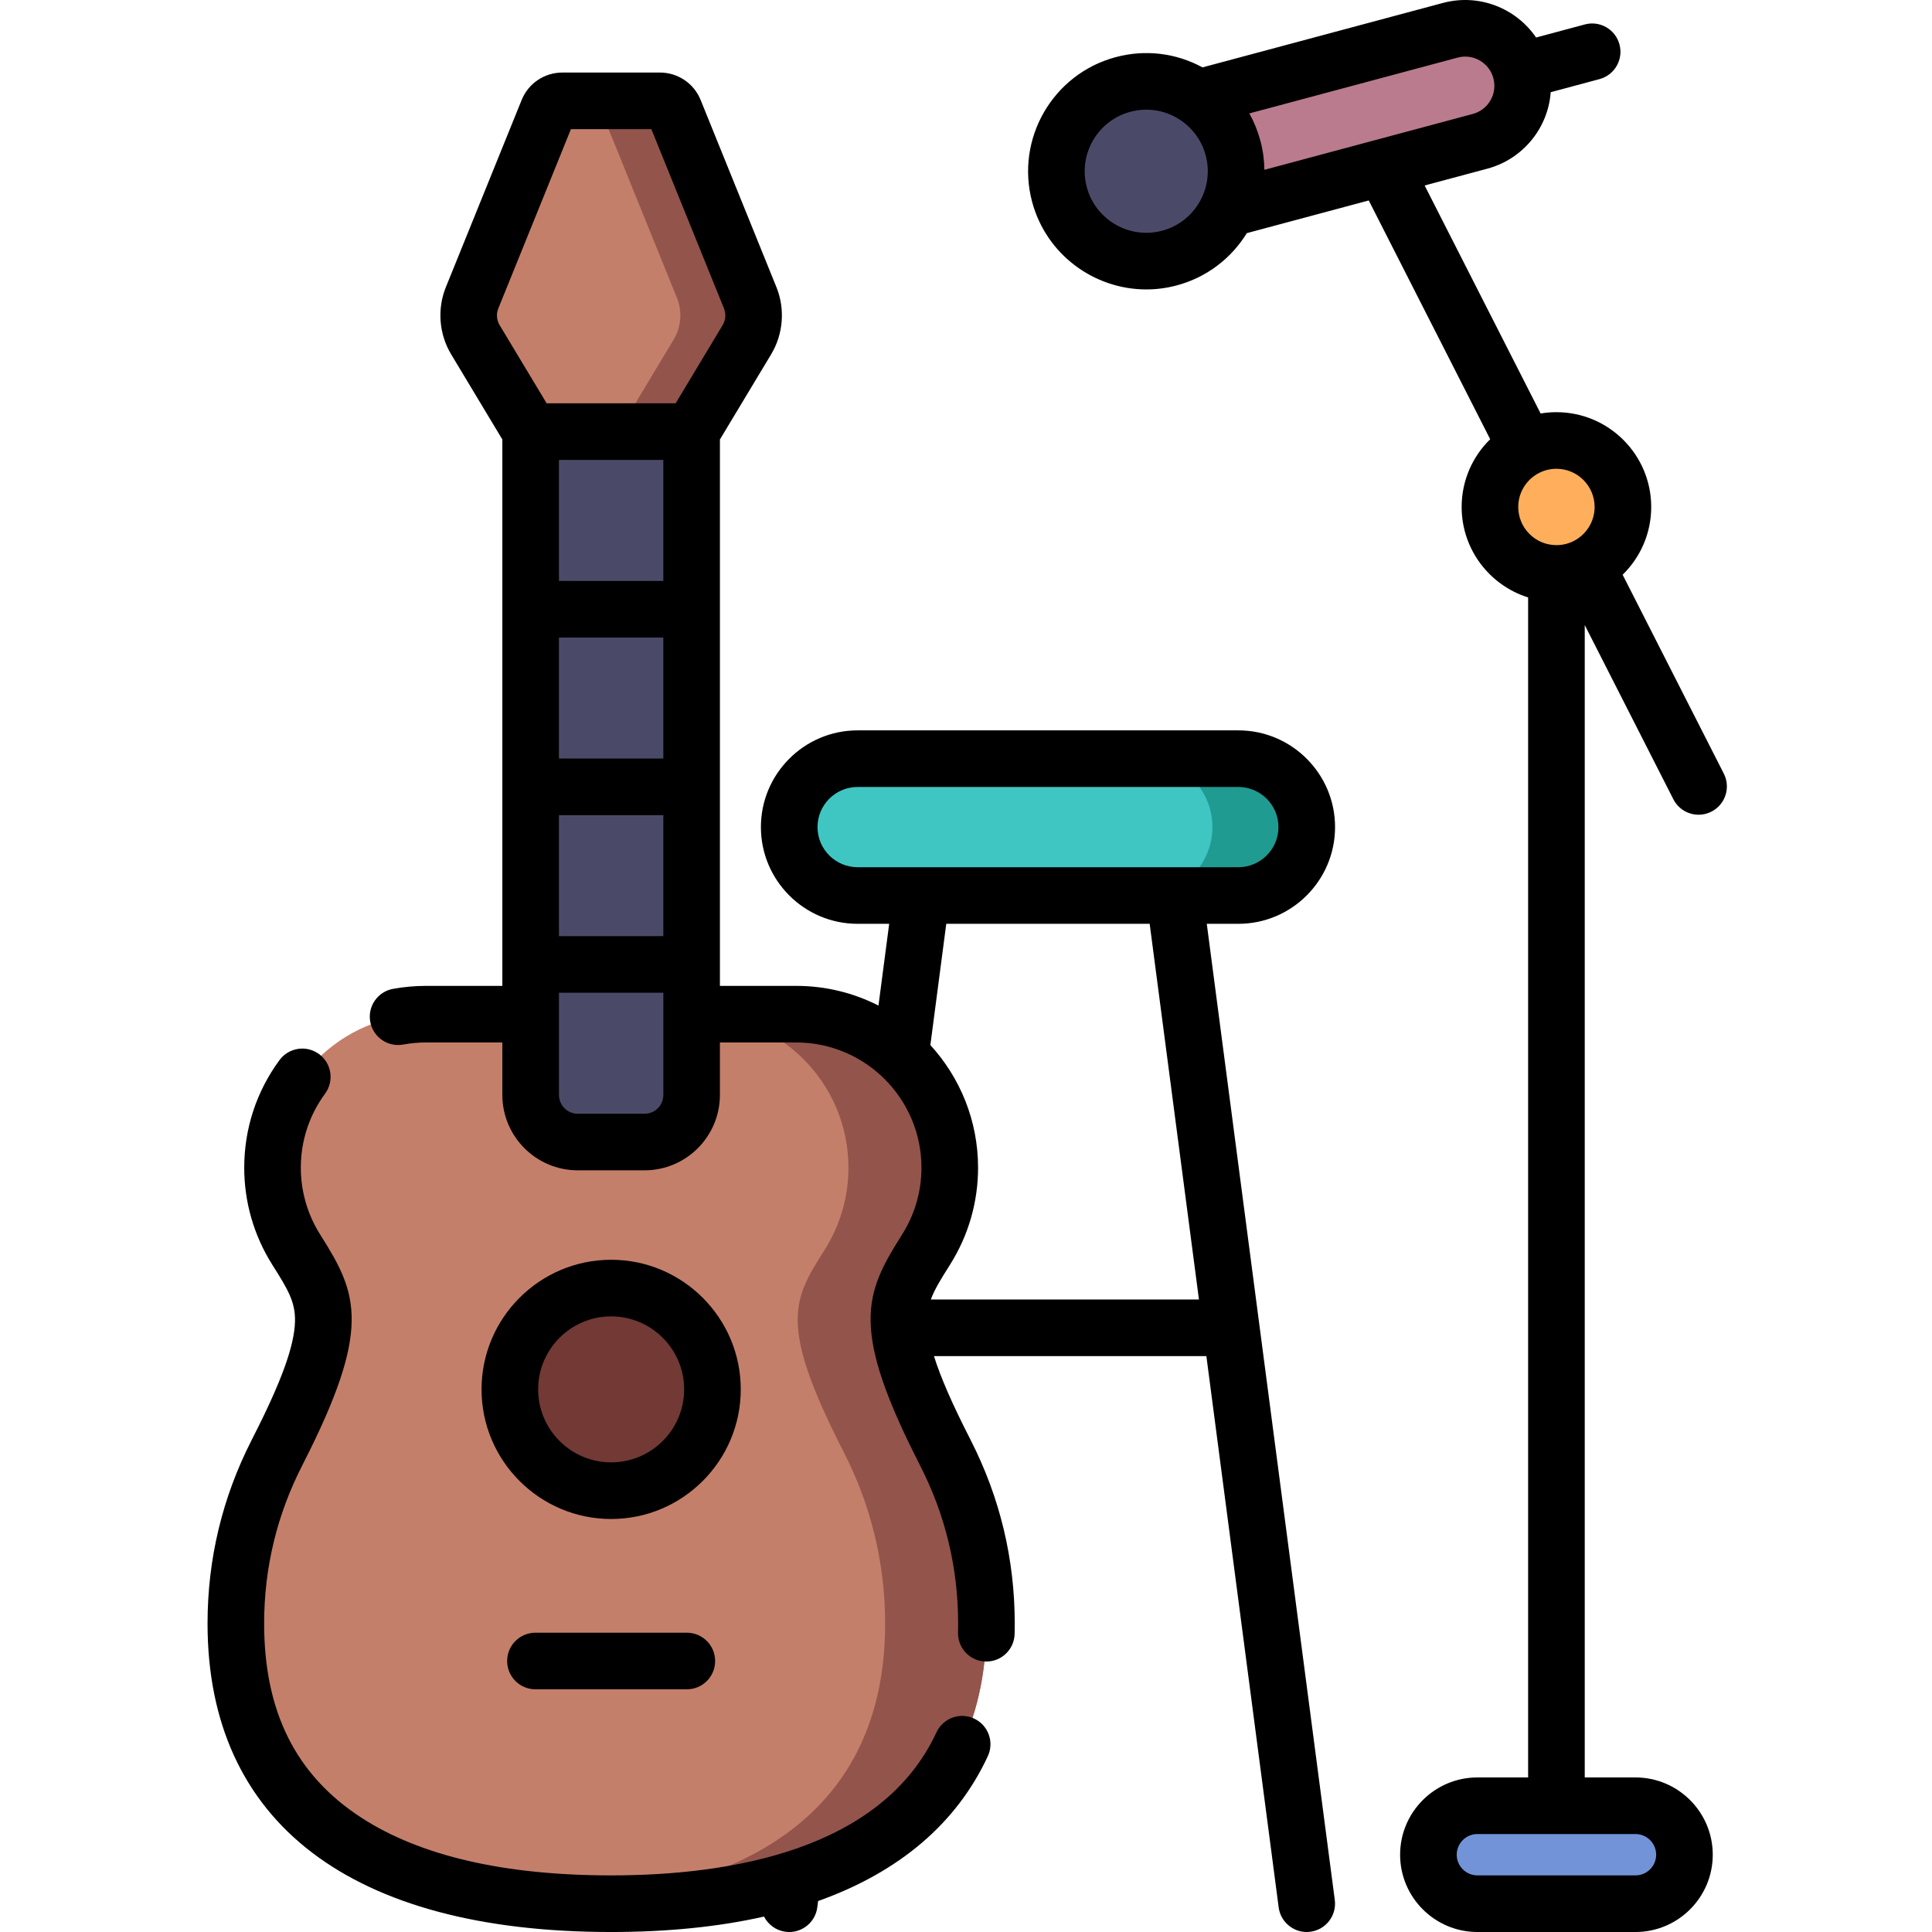 <svg height="511pt" viewBox="-54 0 511 512" width="511pt" xmlns="http://www.w3.org/2000/svg"><path d="m273.672 201.059h-100.895c-10.012 0-18.129 8.113-18.129 18.129s8.117 18.133 18.129 18.133h100.895c10.012 0 18.129-8.117 18.129-18.133s-8.117-18.129-18.129-18.129zm0 0" fill="#40c6c2"/><path d="m273.672 201.059h-25c10.012 0 18.129 8.113 18.129 18.129s-8.117 18.133-18.129 18.133h25c10.012 0 18.129-8.117 18.129-18.133s-8.117-18.129-18.129-18.129zm0 0" fill="#1f9b92"/><path d="m195.969 384.875.012.008c-17.43-34.023-13.492-40.422-5.113-53.629h-.008c4.008-6.305 6.34-13.777 6.34-21.797 0-22.473-18.219-40.691-40.691-40.691h-98.094c-22.473 0-40.691 18.219-40.691 40.691 0 8.02 2.332 15.492 6.34 21.797h-.008c8.379 13.207 12.316 19.602-5.113 53.629l.012-.008c-6.984 13.605-10.953 29.016-10.953 45.359 0 54.93 44.531 74.266 99.461 74.266 54.934 0 99.465-19.336 99.465-74.266-.004-16.344-3.973-31.754-10.957-45.359zm0 0" fill="#c47f6a"/><path d="m195.969 384.875.012.008c-17.434-34.023-13.496-40.422-5.117-53.629h-.004c4.008-6.305 6.336-13.777 6.336-21.797 0-22.473-18.215-40.691-40.688-40.691h-26.848c22.473 0 40.691 18.219 40.691 40.691 0 8.02-2.332 15.492-6.34 21.797h.008c-8.379 13.207-12.316 19.602 5.113 53.629l-.012-.008c6.988 13.605 10.953 29.016 10.953 45.359 0 50.379-37.457 70.812-86.039 73.852 4.391.277 8.871.414 13.422.414 54.934 0 99.465-19.336 99.465-74.266 0-16.344-3.969-31.754-10.953-45.359zm0 0" fill="#93544c"/><path d="m86.129 114.383v175.789c0 6.895 5.59 12.484 12.48 12.484h17.699c6.895 0 12.48-5.59 12.48-12.484v-175.789zm0 0" fill="#4a4a68"/><path d="m90.691 29.328-20.082 49.586c-1.473 3.637-1.148 7.754.875 11.117l14.645 24.352h42.66l14.645-24.352c2.023-3.363 2.348-7.48.875-11.117l-20.078-49.586c-.637-1.574-2.164-2.602-3.859-2.602h-25.824c-1.695 0-3.223 1.027-3.855 2.602zm0 0" fill="#c47f6a"/><path d="m144.309 78.914-20.078-49.586c-.637-1.574-2.164-2.602-3.859-2.602h-19.422c1.695 0 3.219 1.027 3.859 2.602l20.078 49.586c1.473 3.637 1.148 7.754-.875 11.117l-14.645 24.352h19.422l14.648-24.352c2.02-3.363 2.344-7.48.871-11.117zm0 0" fill="#93544c"/><path d="m134.305 368.199c0 14.828-12.02 26.848-26.844 26.848-14.828 0-26.848-12.02-26.848-26.848 0-14.824 12.02-26.844 26.848-26.844 14.824 0 26.844 12.02 26.844 26.844zm0 0" fill="#723935"/><path d="m337.734 37.453-79.227 21.227-7.887-29.43 79.227-21.227c8.125-2.18 16.48 2.645 18.656 10.77 2.18 8.129-2.645 16.48-10.77 18.66zm0 0" fill="#ba7b8f"/><path d="m272.254 39.227c-3.402-12.699-16.457-20.238-29.16-16.836-12.699 3.402-20.238 16.461-16.836 29.16 3.406 12.703 16.461 20.238 29.16 16.836 12.703-3.402 20.242-16.457 16.836-29.16zm0 0" fill="#4a4a68"/><path d="m375.59 134.348c0 9.73-7.887 17.621-17.617 17.621-9.734 0-17.621-7.891-17.621-17.621 0-9.73 7.887-17.617 17.621-17.617 9.73 0 17.617 7.887 17.617 17.617zm0 0" fill="#ffaf5c"/><path d="m378.918 478.539h-41.895c-7.168 0-12.98 5.809-12.98 12.98 0 7.168 5.812 12.977 12.98 12.977h41.895c7.168 0 12.98-5.809 12.98-12.977 0-7.172-5.812-12.98-12.98-12.98zm0 0" fill="#7393d8"/><path d="m265.309 244.82h8.363c14.133 0 25.633-11.5 25.633-25.633s-11.5-25.633-25.633-25.633h-100.891c-14.137 0-25.633 11.5-25.633 25.633s11.496 25.633 25.633 25.633h8.363l-2.84 21.664c-6.551-3.336-13.961-5.215-21.805-5.215h-20.211v-144.805l13.574-22.566c3.219-5.355 3.742-12.008 1.398-17.801l-20.078-49.582c-1.793-4.43-6.035-7.289-10.812-7.289h-25.824c-4.773 0-9.02 2.859-10.809 7.285l-20.078 49.586c-2.344 5.789-1.82 12.445 1.398 17.801l13.57 22.566v144.805h-20.219c-2.941 0-5.895.266-8.766.793-4.07.746-6.77 4.656-6.02 8.73.664 3.617 3.816 6.145 7.367 6.145.449 0 .906-.039 1.363-.121 1.977-.363 4.016-.551 6.055-.551h20.219v13.906c0 11.02 8.965 19.98 19.98 19.98h17.699c11.016 0 19.98-8.961 19.98-19.98v-13.906h20.211c18.309 0 33.199 14.891 33.199 33.191 0 6.312-1.785 12.453-5.168 17.762-.051.086-.102.168-.152.254-9.762 15.426-13.57 24.625 4.758 60.492.051.113.102.227.16.336 6.719 13.09 10.121 27.195 10.121 41.938 0 .809-.008 1.617-.027 2.41-.098 4.141 3.176 7.578 7.316 7.676.062.004.125.004.188.004 4.059 0 7.395-3.242 7.492-7.32.023-.906.031-1.84.031-2.77 0-17.02-3.902-33.316-11.602-48.449-.051-.109-.105-.223-.16-.332-4.723-9.211-7.871-16.395-9.645-22.078h72.191l19.16 146.094c.496 3.777 3.719 6.527 7.426 6.527.328 0 .656-.023.988-.066 4.105-.539 6.996-4.305 6.461-8.41zm-144.02-43.801h-27.66v-32.066h27.66zm0-47.066h-27.66v-32.07h27.66zm-27.66 62.066h27.66v32.066h-27.66zm-16.062-134.293 19.234-47.5h21.32l19.234 47.5c.586 1.445.457 3.105-.348 4.438l-12.457 20.719h-34.18l-12.461-20.719c-.801-1.332-.93-2.992-.344-4.438zm38.742 213.43h-17.695c-2.746 0-4.98-2.238-4.98-4.984v-21.25c0-.051 0-.102 0-.152 0-.055 0-.105 0-.156v-5.527h27.66v27.086c-.004 2.746-2.234 4.984-4.984 4.984zm45.84-75.969c0-5.863 4.77-10.633 10.633-10.633h100.891c5.859 0 10.633 4.77 10.633 10.633s-4.773 10.633-10.633 10.633h-16.922c-.008 0-.012 0-.02 0h-67c-.016 0-.035 0-.051 0h-16.898c-5.863 0-10.633-4.77-10.633-10.633zm30.035 125.191c.949-2.617 2.613-5.324 5.012-9.105.051-.078.102-.16.148-.246 4.812-7.664 7.355-16.496 7.355-25.57 0-12.512-4.793-23.922-12.641-32.5l4.211-32.137h53.906l13.059 99.559zm0 0"/><path d="m203.637 455.434c-3.762-1.742-8.219-.109-9.961 3.645-14.539 31.34-54.91 37.918-86.215 37.918-28.316 0-50.602-5.152-66.242-15.32-17.309-11.25-25.719-28.074-25.719-51.441 0-14.742 3.406-28.852 10.125-41.93.055-.109.105-.219.156-.328 18.324-35.863 14.527-45.07 4.77-60.484-.051-.086-.105-.176-.16-.262-3.379-5.32-5.168-11.465-5.168-17.773 0-7.125 2.223-13.914 6.43-19.633 2.453-3.34 1.734-8.031-1.602-10.488-3.336-2.449-8.031-1.734-10.484 1.602-6.113 8.312-9.344 18.176-9.344 28.52 0 9.055 2.535 17.879 7.336 25.543.051.094.105.184.164.273 4.094 6.449 6.055 9.773 5.957 14.84-.129 6.523-3.648 16.191-11.414 31.348-.055.109-.105.215-.156.324-7.703 15.129-11.609 31.426-11.609 48.449 0 52.727 37.984 81.766 106.961 81.766 14.957 0 28.492-1.379 40.512-4.09 1.086 2.121 3.164 3.695 5.707 4.027.332.043.66.062.98.062 3.711 0 6.938-2.754 7.43-6.527l.219-1.684c21.461-7.648 36.703-20.562 44.977-38.395 1.742-3.758.109-8.215-3.648-9.961zm0 0"/><path d="m107.461 333.852c-18.938 0-34.348 15.41-34.348 34.348s15.41 34.348 34.348 34.348 34.348-15.41 34.348-34.348-15.41-34.348-34.348-34.348zm0 53.691c-10.668 0-19.348-8.676-19.348-19.344s8.68-19.348 19.348-19.348c10.668 0 19.348 8.68 19.348 19.348s-8.68 19.344-19.348 19.344zm0 0"/><path d="m87.398 432.684c-4.141 0-7.5 3.355-7.5 7.5 0 4.141 3.359 7.5 7.5 7.5h40.121c4.145 0 7.5-3.359 7.5-7.5 0-4.145-3.355-7.5-7.5-7.5zm0 0"/><path d="m388.957 211.809c1.324 2.602 3.957 4.102 6.691 4.102 1.141 0 2.305-.262 3.395-.816 3.691-1.879 5.16-6.395 3.281-10.086l-26.809-52.699c4.672-4.562 7.574-10.93 7.574-17.957 0-13.855-11.27-25.121-25.117-25.121-1.43 0-2.828.121-4.191.348l-30.738-60.426 16.625-4.457c9.375-2.508 16.082-10.707 16.789-20.266l12.922-3.465c4-1.07 6.375-5.184 5.301-9.184-1.07-4.004-5.184-6.383-9.184-5.305l-12.918 3.461c-5.289-7.754-15.098-11.723-24.672-9.164l-63.727 17.082c-7.07-3.836-15.211-4.805-23.02-2.711-16.676 4.469-26.605 21.672-22.137 38.344 3.742 13.973 16.426 23.211 30.25 23.211 2.672 0 5.391-.344 8.094-1.07 8.035-2.152 14.504-7.262 18.551-13.844l32.316-8.664 32.184 63.277c-4.668 4.562-7.566 10.926-7.566 17.953 0 11.238 7.418 20.777 17.617 23.977v312.711h-13.445c-11.293 0-20.48 9.188-20.48 20.48s9.188 20.48 20.48 20.48h41.895c11.293 0 20.48-9.188 20.48-20.48s-9.191-20.48-20.48-20.48h-13.445v-305.395zm-57.168-196.543c1.992-.535 4.078-.262 5.871.773 1.785 1.031 3.062 2.695 3.59 4.668.18.676.273 1.363.273 2.039 0 3.488-2.355 6.555-5.734 7.457l-25.277 6.777c-.188.043-.371.094-.559.148l-29.375 7.875c-.031-2.555-.375-5.145-1.066-7.723-.684-2.555-1.668-4.973-2.926-7.223zm-78.301 45.875c-8.688 2.32-17.648-2.852-19.977-11.535-2.328-8.688 2.848-17.648 11.531-19.977 8.844-2.363 17.684 2.969 19.977 11.535 2.328 8.688-2.844 17.648-11.531 19.977zm130.91 430.379c0 3.02-2.461 5.477-5.48 5.477h-41.891c-3.023 0-5.48-2.457-5.48-5.477 0-3.023 2.457-5.48 5.48-5.48h20.867.078.074 20.871c3.02-.004 5.48 2.457 5.48 5.48zm-31.086-366.152c.023-.012.047-.023.07-.035.027-.012.055-.027.082-.043 1.355-.676 2.887-1.059 4.508-1.059 5.578 0 10.117 4.539 10.117 10.117 0 3.852-2.16 7.207-5.336 8.918-.066.031-.137.062-.203.098-.07.035-.141.074-.207.113-1.324.637-2.809.992-4.371.992-5.582 0-10.121-4.539-10.121-10.117 0-3.902 2.219-7.297 5.461-8.984zm0 0"/></svg>